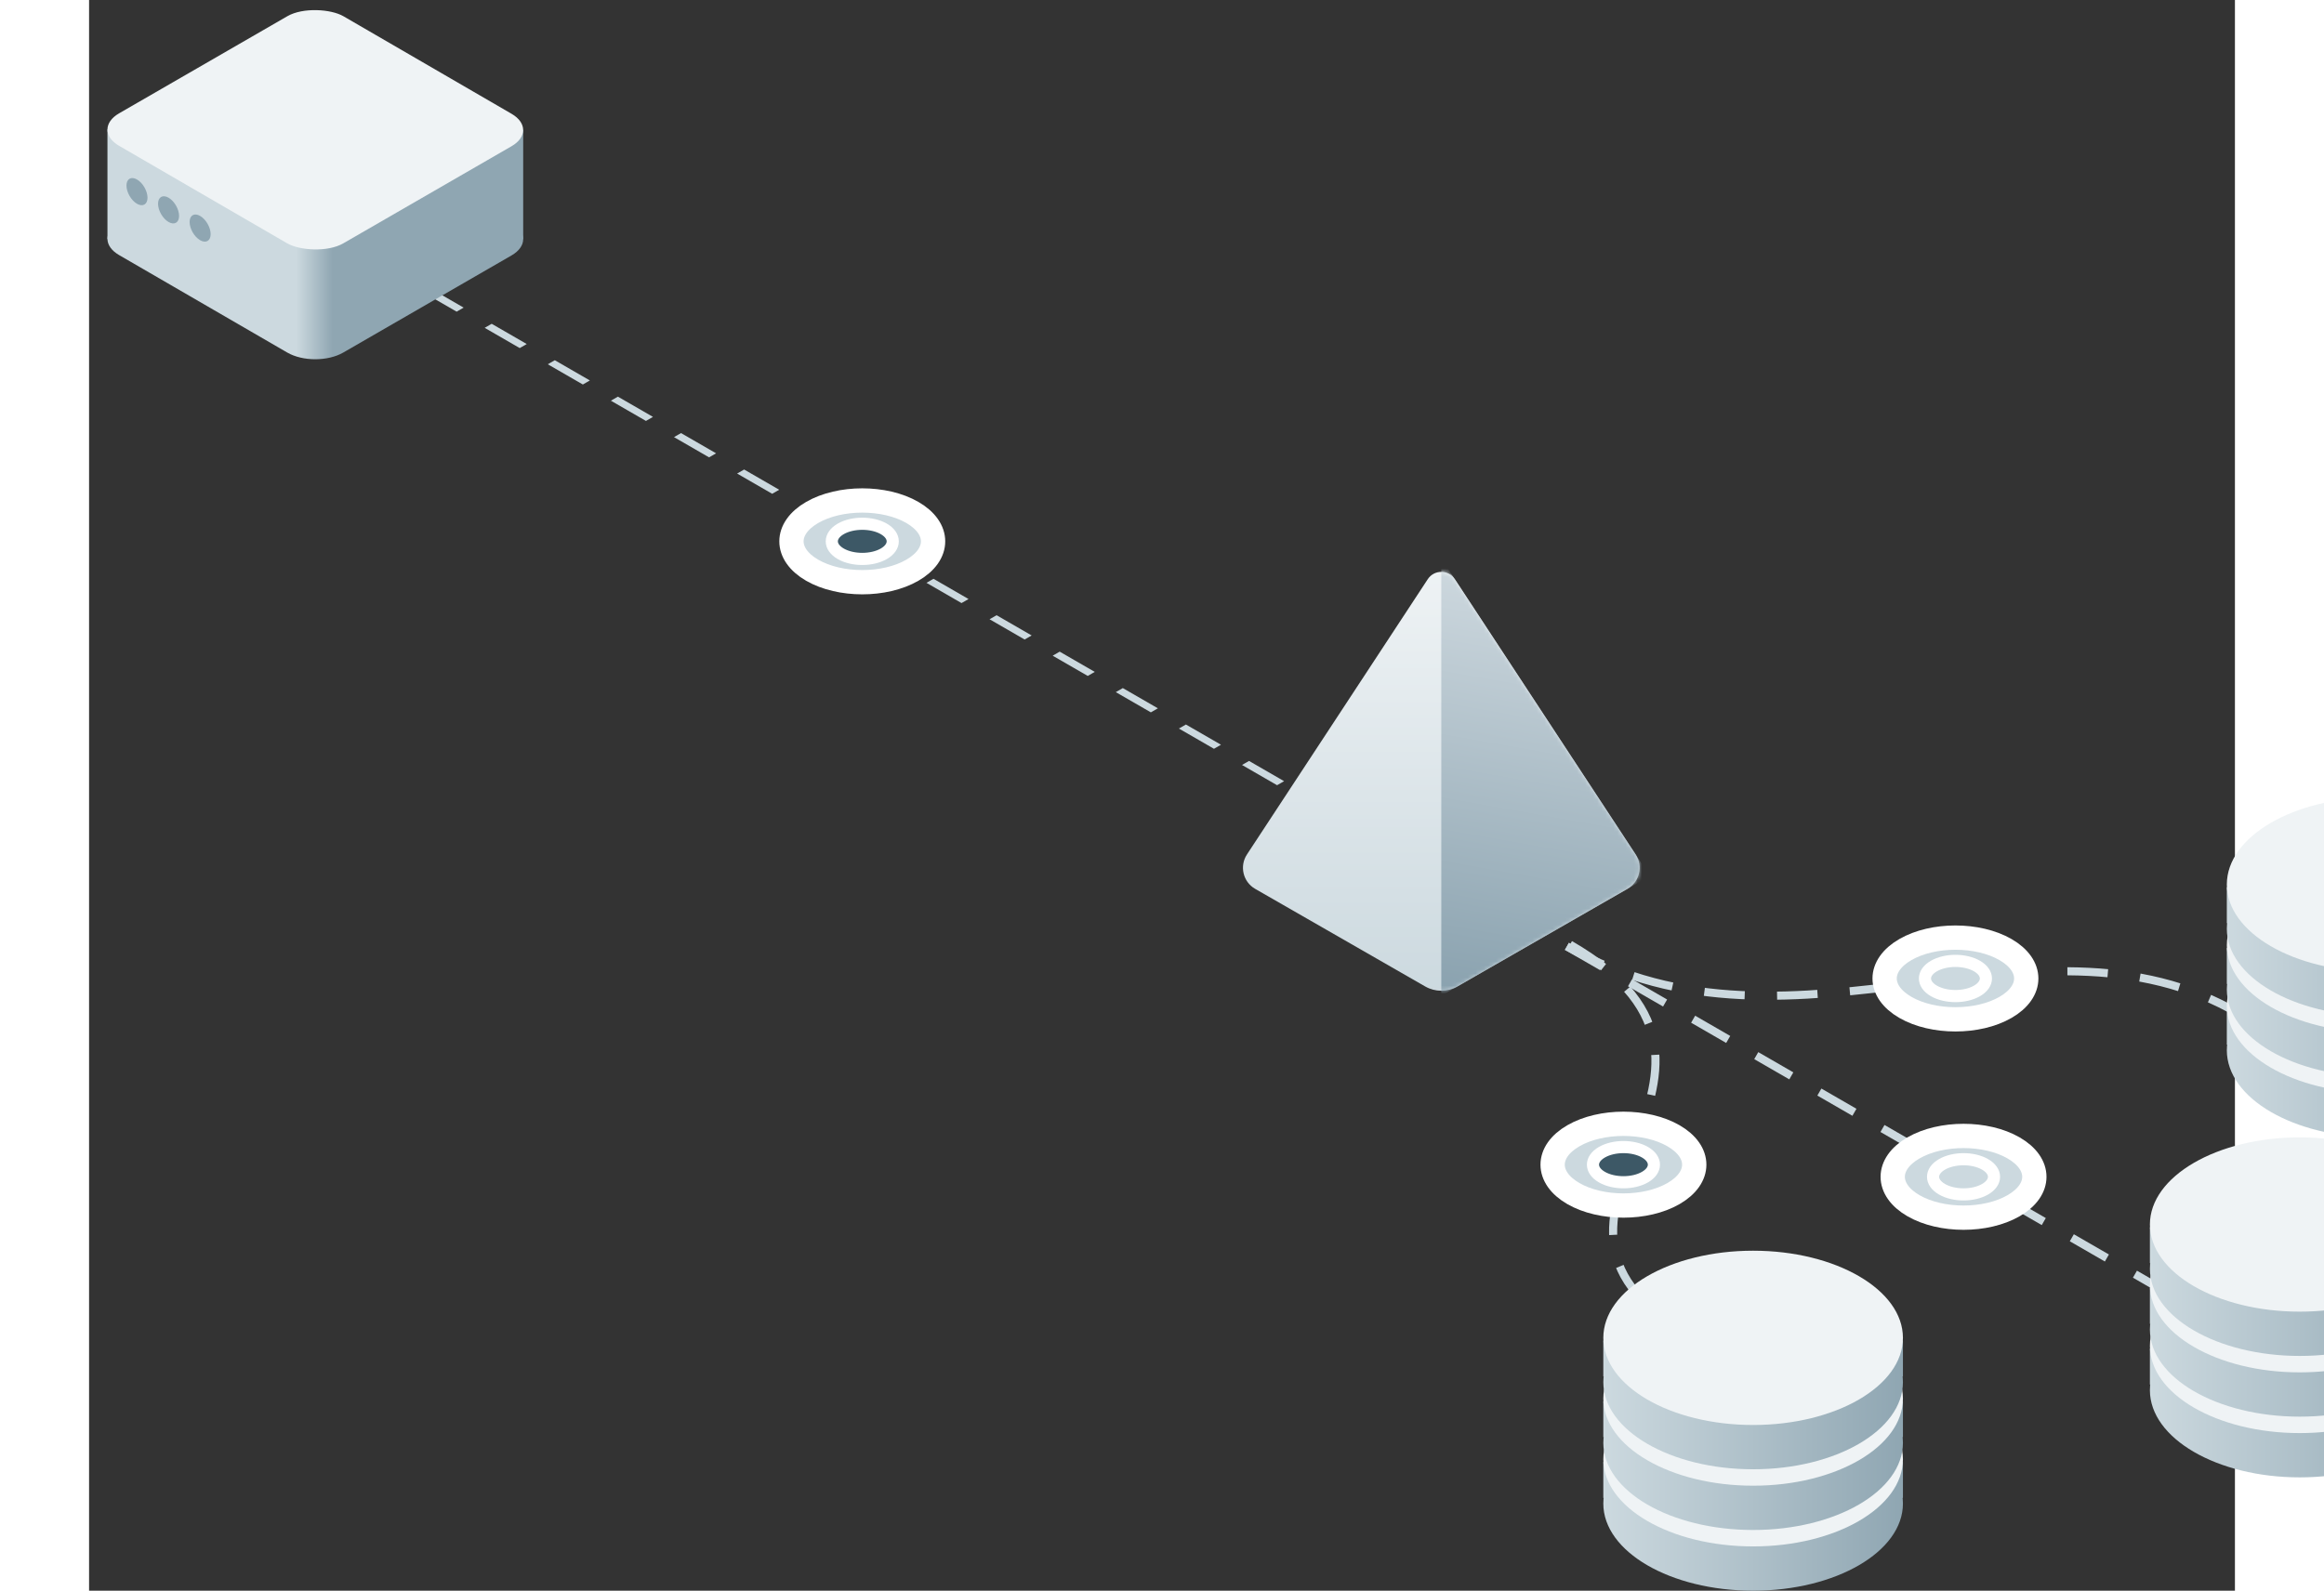 <svg width="574" height="393" viewBox="0 0 530 393" fill="none" xmlns="http://www.w3.org/2000/svg">
<rect x="0" y="0" width="530" height="393" fill="#333333" stroke="none"/>
<path d="M365.007 233.807L545.153 337.805" stroke="#CCD9DF" stroke-width="2" stroke-dasharray="10 8"/>
<path d="M365.009 233.808C421.432 266.381 483.185 219.667 533.591 252.028" stroke="#CCD9DF" stroke-width="2" stroke-dasharray="10 8"/>
<path d="M365.76 233.372C422.182 265.945 341.266 301.595 397.321 330.695" stroke="#CCD9DF" stroke-width="2" stroke-dasharray="10 8"/>
<line y1="-1" x2="310" y2="-1" transform="matrix(-0.866 -0.5 0.866 -0.5 326.332 210.997)" stroke="#CCD9DF" stroke-width="2" stroke-dasharray="10 8"/>
<path d="M203.337 140.883C210.167 136.94 210.167 130.548 203.337 126.605C196.507 122.662 185.433 122.662 178.604 126.605C171.774 130.548 171.774 136.94 178.604 140.883C185.433 144.826 196.507 144.826 203.337 140.883Z" fill="#CCD9DF" stroke="white" stroke-width="6"/>
<path d="M196.293 136.817C199.232 135.12 199.232 132.368 196.293 130.671C193.353 128.974 188.587 128.974 185.648 130.671C182.708 132.368 182.708 135.12 185.648 136.817C188.587 138.514 193.353 138.514 196.293 136.817Z" fill="#3D5866" stroke="white" stroke-width="3"/>
<path d="M391.337 294.883C398.167 290.94 398.167 284.548 391.337 280.605C384.507 276.662 373.433 276.662 366.604 280.605C359.774 284.548 359.774 290.94 366.604 294.883C373.433 298.826 384.507 298.826 391.337 294.883Z" fill="#CCD9DF" stroke="white" stroke-width="6"/>
<path d="M384.292 290.817C387.232 289.12 387.232 286.368 384.292 284.671C381.353 282.974 376.587 282.974 373.648 284.671C370.708 286.368 370.708 289.12 373.648 290.817C376.587 292.514 381.353 292.514 384.292 290.817Z" fill="#3D5866" stroke="white" stroke-width="3"/>
<path d="M473.337 248.883C480.167 244.94 480.167 238.548 473.337 234.605C466.507 230.662 455.433 230.662 448.604 234.605C441.774 238.548 441.774 244.94 448.604 248.883C455.433 252.826 466.507 252.826 473.337 248.883Z" fill="#CCD9DF" stroke="white" stroke-width="6"/>
<path d="M466.292 244.817C469.232 243.12 469.232 240.368 466.292 238.671C463.353 236.974 458.587 236.974 455.648 238.671C452.708 240.368 452.708 243.12 455.648 244.817C458.587 246.514 463.353 246.514 466.292 244.817Z" fill="#CCD9DF" stroke="white" stroke-width="3"/>
<path d="M475.337 297.883C482.167 293.94 482.167 287.548 475.337 283.605C468.507 279.662 457.433 279.662 450.604 283.605C443.774 287.548 443.774 293.94 450.604 297.883C457.433 301.826 468.507 301.826 475.337 297.883Z" fill="#CCD9DF" stroke="white" stroke-width="6"/>
<path d="M468.292 293.817C471.232 292.12 471.232 289.368 468.292 287.671C465.353 285.974 460.587 285.974 457.648 287.671C454.708 289.368 454.708 292.12 457.648 293.817C460.587 295.514 465.353 295.514 468.292 293.817Z" fill="#CCD9DF" stroke="white" stroke-width="3"/>
<path d="M602 259.47C602 271.36 585.435 281 565 281C544.565 281 528 271.36 528 259.47C528 247.58 544.565 237.94 565 237.94C585.435 237.94 602 247.58 602 259.47Z" fill="url(#paint0_drrriismk)"/>
<path d="M528 249.204H602V258.079H528V249.204Z" fill="url(#paint1_drrriismk)"/>
<ellipse cx="565" cy="248.53" rx="37" ry="21.529" fill="#EFF3F5"/>
<path d="M602 244.47C602 256.36 585.435 266 565 266C544.565 266 528 256.36 528 244.47C528 232.58 544.565 222.94 565 222.94C585.435 222.94 602 232.58 602 244.47Z" fill="url(#paint2_drrriismk)"/>
<path d="M528 234.204H602V243.079H528V234.204Z" fill="url(#paint3_drrriismk)"/>
<ellipse cx="565" cy="233.53" rx="37" ry="21.529" fill="#EFF3F5"/>
<path d="M602 229.47C602 241.36 585.435 251 565 251C544.566 251 528 241.36 528 229.47C528 217.58 544.566 207.94 565 207.94C585.435 207.94 602 217.58 602 229.47Z" fill="url(#paint4_drrriismk)"/>
<path d="M528 219.204H602V228.079H528V219.204Z" fill="url(#paint5_drrriismk)"/>
<ellipse cx="565" cy="218.53" rx="37" ry="21.529" fill="#EFF3F5"/>
<path d="M583 343.47C583 355.36 566.435 365 546 365C525.565 365 509 355.36 509 343.47C509 331.58 525.565 321.94 546 321.94C566.435 321.94 583 331.58 583 343.47Z" fill="url(#paint6_drrriismk)"/>
<path d="M509 333.204H583V342.079H509V333.204Z" fill="url(#paint7_drrriismk)"/>
<ellipse cx="546" cy="332.53" rx="37" ry="21.529" fill="#EFF3F5"/>
<path d="M583 328.47C583 340.36 566.435 350 546 350C525.565 350 509 340.36 509 328.47C509 316.58 525.565 306.94 546 306.94C566.435 306.94 583 316.58 583 328.47Z" fill="url(#paint8_drrriismk)"/>
<path d="M509 318.204H583V327.079H509V318.204Z" fill="url(#paint9_drrriismk)"/>
<ellipse cx="546" cy="317.53" rx="37" ry="21.529" fill="#EFF3F5"/>
<path d="M583 313.47C583 325.36 566.435 335 546 335C525.566 335 509 325.36 509 313.47C509 301.58 525.566 291.94 546 291.94C566.435 291.94 583 301.58 583 313.47Z" fill="url(#paint10_drrriismk)"/>
<path d="M509 303.204H583V312.079H509V303.204Z" fill="url(#paint11_drrriismk)"/>
<ellipse cx="546" cy="302.53" rx="37" ry="21.529" fill="#EFF3F5"/>
<path d="M448 371.47C448 383.36 431.435 393 411 393C390.565 393 374 383.36 374 371.47C374 359.58 390.565 349.94 411 349.94C431.435 349.94 448 359.58 448 371.47Z" fill="url(#paint12_drrriismk)"/>
<path d="M374 361.204H448V370.079H374V361.204Z" fill="url(#paint13_drrriismk)"/>
<ellipse cx="411" cy="360.53" rx="37" ry="21.529" fill="#EFF3F5"/>
<path d="M448 356.47C448 368.36 431.435 378 411 378C390.565 378 374 368.36 374 356.47C374 344.58 390.565 334.94 411 334.94C431.435 334.94 448 344.58 448 356.47Z" fill="url(#paint14_drrriismk)"/>
<path d="M374 346.204H448V355.079H374V346.204Z" fill="url(#paint15_drrriismk)"/>
<ellipse cx="411" cy="345.53" rx="37" ry="21.529" fill="#EFF3F5"/>
<path d="M448 341.47C448 353.36 431.435 363 411 363C390.565 363 374 353.36 374 341.47C374 329.58 390.565 319.94 411 319.94C431.435 319.94 448 329.58 448 341.47Z" fill="url(#paint16_drrriismk)"/>
<path d="M374 331.204H448V340.079H374V331.204Z" fill="url(#paint17_drrriismk)"/>
<ellipse cx="411" cy="330.53" rx="37" ry="21.529" fill="#EFF3F5"/>
<path d="M330.642 143.092C332.222 140.686 335.749 140.686 337.329 143.092L381.989 211.105C383.885 213.993 382.957 217.882 379.961 219.602L337.969 243.713C335.502 245.129 332.469 245.129 330.002 243.713L288.01 219.602C285.014 217.882 284.086 213.993 285.982 211.105L330.642 143.092Z" fill="url(#paint18_drrriismk)"/>
<mask id="mask0" mask-type="alpha" maskUnits="userSpaceOnUse" x="284" y="141" width="99" height="104">
<path d="M330.642 143.092C332.222 140.686 335.749 140.686 337.329 143.092L381.989 211.105C383.885 213.993 382.957 217.882 379.961 219.602L337.969 243.713C335.502 245.129 332.469 245.129 330.002 243.713L288.01 219.602C285.014 217.882 284.086 213.993 285.982 211.105L330.642 143.092Z" fill="url(#paint19_drrriismk)"/>
</mask>
<g mask="url(#mask0)">
<path d="M333.985 138L385.485 216.43L333.985 246V138Z" fill="url(#paint20_drrriismk)"/>
</g>
<path d="M7.406 63.013C3.584 60.796 3.587 57.209 7.414 55L48.983 31C52.809 28.791 59.01 28.796 62.832 31.013L104.356 55.09C108.178 57.307 108.175 60.894 104.348 63.103L62.779 87.103C58.953 89.312 52.752 89.307 48.93 87.09L7.406 63.013Z" fill="url(#paint21_drrriismk)"/>
<path d="M86.22 32.103H107.22V59.09H86.22V32.103Z" fill="url(#paint22_drrriismk)"/>
<path d="M4.54 31.98H25.54V59.082H4.54V31.98Z" fill="url(#paint23_drrriismk)"/>
<path d="M14.435 48.844C14.435 50.502 13.271 51.173 11.836 50.345C10.4 49.516 9.237 47.501 9.237 45.843C9.236 44.186 10.4 43.514 11.835 44.343C13.271 45.171 14.434 47.187 14.435 48.844Z" fill="#8FA6B2"/>
<path d="M22.232 53.346C22.232 55.003 21.068 55.675 19.633 54.846C18.197 54.018 17.034 52.002 17.034 50.345C17.033 48.687 18.197 48.016 19.632 48.844C21.068 49.673 22.231 51.688 22.232 53.346Z" fill="#8FA6B2"/>
<path d="M30.029 57.847C30.029 59.505 28.865 60.177 27.43 59.348C25.994 58.519 24.831 56.504 24.831 54.846C24.83 53.189 25.994 52.517 27.429 53.346C28.865 54.175 30.028 56.19 30.029 57.847Z" fill="#8FA6B2"/>
<rect width="64" height="64" rx="8" transform="matrix(0.866 -0.5 0.865 0.502 0.485 32)" fill="#EFF3F5"/>
<defs>
<linearGradient id="paint0_drrriismk" x1="528" y1="235.703" x2="602" y2="235.703" gradientUnits="userSpaceOnUse">
<stop stop-color="#CCD9DF"/>
<stop offset="1" stop-color="#8FA6B2"/>
</linearGradient>
<linearGradient id="paint1_drrriismk" x1="528" y1="235.703" x2="602" y2="235.703" gradientUnits="userSpaceOnUse">
<stop stop-color="#CCD9DF"/>
<stop offset="1" stop-color="#8FA6B2"/>
</linearGradient>
<linearGradient id="paint2_drrriismk" x1="528" y1="220.703" x2="602" y2="220.703" gradientUnits="userSpaceOnUse">
<stop stop-color="#CCD9DF"/>
<stop offset="1" stop-color="#8FA6B2"/>
</linearGradient>
<linearGradient id="paint3_drrriismk" x1="528" y1="220.703" x2="602" y2="220.703" gradientUnits="userSpaceOnUse">
<stop stop-color="#CCD9DF"/>
<stop offset="1" stop-color="#8FA6B2"/>
</linearGradient>
<linearGradient id="paint4_drrriismk" x1="528" y1="205.703" x2="602" y2="205.703" gradientUnits="userSpaceOnUse">
<stop stop-color="#CCD9DF"/>
<stop offset="1" stop-color="#8FA6B2"/>
</linearGradient>
<linearGradient id="paint5_drrriismk" x1="528" y1="205.703" x2="602" y2="205.703" gradientUnits="userSpaceOnUse">
<stop stop-color="#CCD9DF"/>
<stop offset="1" stop-color="#8FA6B2"/>
</linearGradient>
<linearGradient id="paint6_drrriismk" x1="509" y1="319.703" x2="583" y2="319.703" gradientUnits="userSpaceOnUse">
<stop stop-color="#CCD9DF"/>
<stop offset="1" stop-color="#8FA6B2"/>
</linearGradient>
<linearGradient id="paint7_drrriismk" x1="509" y1="319.703" x2="583" y2="319.703" gradientUnits="userSpaceOnUse">
<stop stop-color="#CCD9DF"/>
<stop offset="1" stop-color="#8FA6B2"/>
</linearGradient>
<linearGradient id="paint8_drrriismk" x1="509" y1="304.703" x2="583" y2="304.703" gradientUnits="userSpaceOnUse">
<stop stop-color="#CCD9DF"/>
<stop offset="1" stop-color="#8FA6B2"/>
</linearGradient>
<linearGradient id="paint9_drrriismk" x1="509" y1="304.703" x2="583" y2="304.703" gradientUnits="userSpaceOnUse">
<stop stop-color="#CCD9DF"/>
<stop offset="1" stop-color="#8FA6B2"/>
</linearGradient>
<linearGradient id="paint10_drrriismk" x1="509" y1="289.703" x2="583" y2="289.703" gradientUnits="userSpaceOnUse">
<stop stop-color="#CCD9DF"/>
<stop offset="1" stop-color="#8FA6B2"/>
</linearGradient>
<linearGradient id="paint11_drrriismk" x1="509" y1="289.703" x2="583" y2="289.703" gradientUnits="userSpaceOnUse">
<stop stop-color="#CCD9DF"/>
<stop offset="1" stop-color="#8FA6B2"/>
</linearGradient>
<linearGradient id="paint12_drrriismk" x1="374" y1="347.703" x2="448" y2="347.703" gradientUnits="userSpaceOnUse">
<stop stop-color="#CCD9DF"/>
<stop offset="1" stop-color="#8FA6B2"/>
</linearGradient>
<linearGradient id="paint13_drrriismk" x1="374" y1="347.703" x2="448" y2="347.703" gradientUnits="userSpaceOnUse">
<stop stop-color="#CCD9DF"/>
<stop offset="1" stop-color="#8FA6B2"/>
</linearGradient>
<linearGradient id="paint14_drrriismk" x1="374" y1="332.703" x2="448" y2="332.703" gradientUnits="userSpaceOnUse">
<stop stop-color="#CCD9DF"/>
<stop offset="1" stop-color="#8FA6B2"/>
</linearGradient>
<linearGradient id="paint15_drrriismk" x1="374" y1="332.703" x2="448" y2="332.703" gradientUnits="userSpaceOnUse">
<stop stop-color="#CCD9DF"/>
<stop offset="1" stop-color="#8FA6B2"/>
</linearGradient>
<linearGradient id="paint16_drrriismk" x1="374" y1="317.703" x2="448" y2="317.703" gradientUnits="userSpaceOnUse">
<stop stop-color="#CCD9DF"/>
<stop offset="1" stop-color="#8FA6B2"/>
</linearGradient>
<linearGradient id="paint17_drrriismk" x1="374" y1="317.703" x2="448" y2="317.703" gradientUnits="userSpaceOnUse">
<stop stop-color="#CCD9DF"/>
<stop offset="1" stop-color="#8FA6B2"/>
</linearGradient>
<linearGradient id="paint18_drrriismk" x1="333.985" y1="138" x2="333.985" y2="246" gradientUnits="userSpaceOnUse">
<stop stop-color="#EFF3F5"/>
<stop offset="1" stop-color="#CCD9DF"/>
</linearGradient>
<linearGradient id="paint19_drrriismk" x1="333.985" y1="138" x2="333.985" y2="246" gradientUnits="userSpaceOnUse">
<stop stop-color="#F0F0F0"/>
<stop offset="1" stop-color="#DBDBDB"/>
</linearGradient>
<linearGradient id="paint20_drrriismk" x1="359.735" y1="138" x2="340.485" y2="246" gradientUnits="userSpaceOnUse">
<stop stop-color="#D1DBE1"/>
<stop offset="1" stop-color="#8AA2AF"/>
</linearGradient>
<linearGradient id="paint21_drrriismk" x1="4.511" y1="50.257" x2="107.378" y2="50.257" gradientUnits="userSpaceOnUse">
<stop offset="0.454" stop-color="#CCD9DF"/>
<stop offset="0.541" stop-color="#8FA6B2"/>
</linearGradient>
<linearGradient id="paint22_drrriismk" x1="4.511" y1="50.257" x2="107.378" y2="50.257" gradientUnits="userSpaceOnUse">
<stop offset="0.454" stop-color="#CCD9DF"/>
<stop offset="0.541" stop-color="#8FA6B2"/>
</linearGradient>
<linearGradient id="paint23_drrriismk" x1="4.511" y1="50.257" x2="107.378" y2="50.257" gradientUnits="userSpaceOnUse">
<stop offset="0.454" stop-color="#CCD9DF"/>
<stop offset="0.541" stop-color="#8FA6B2"/>
</linearGradient>
</defs>
</svg>
